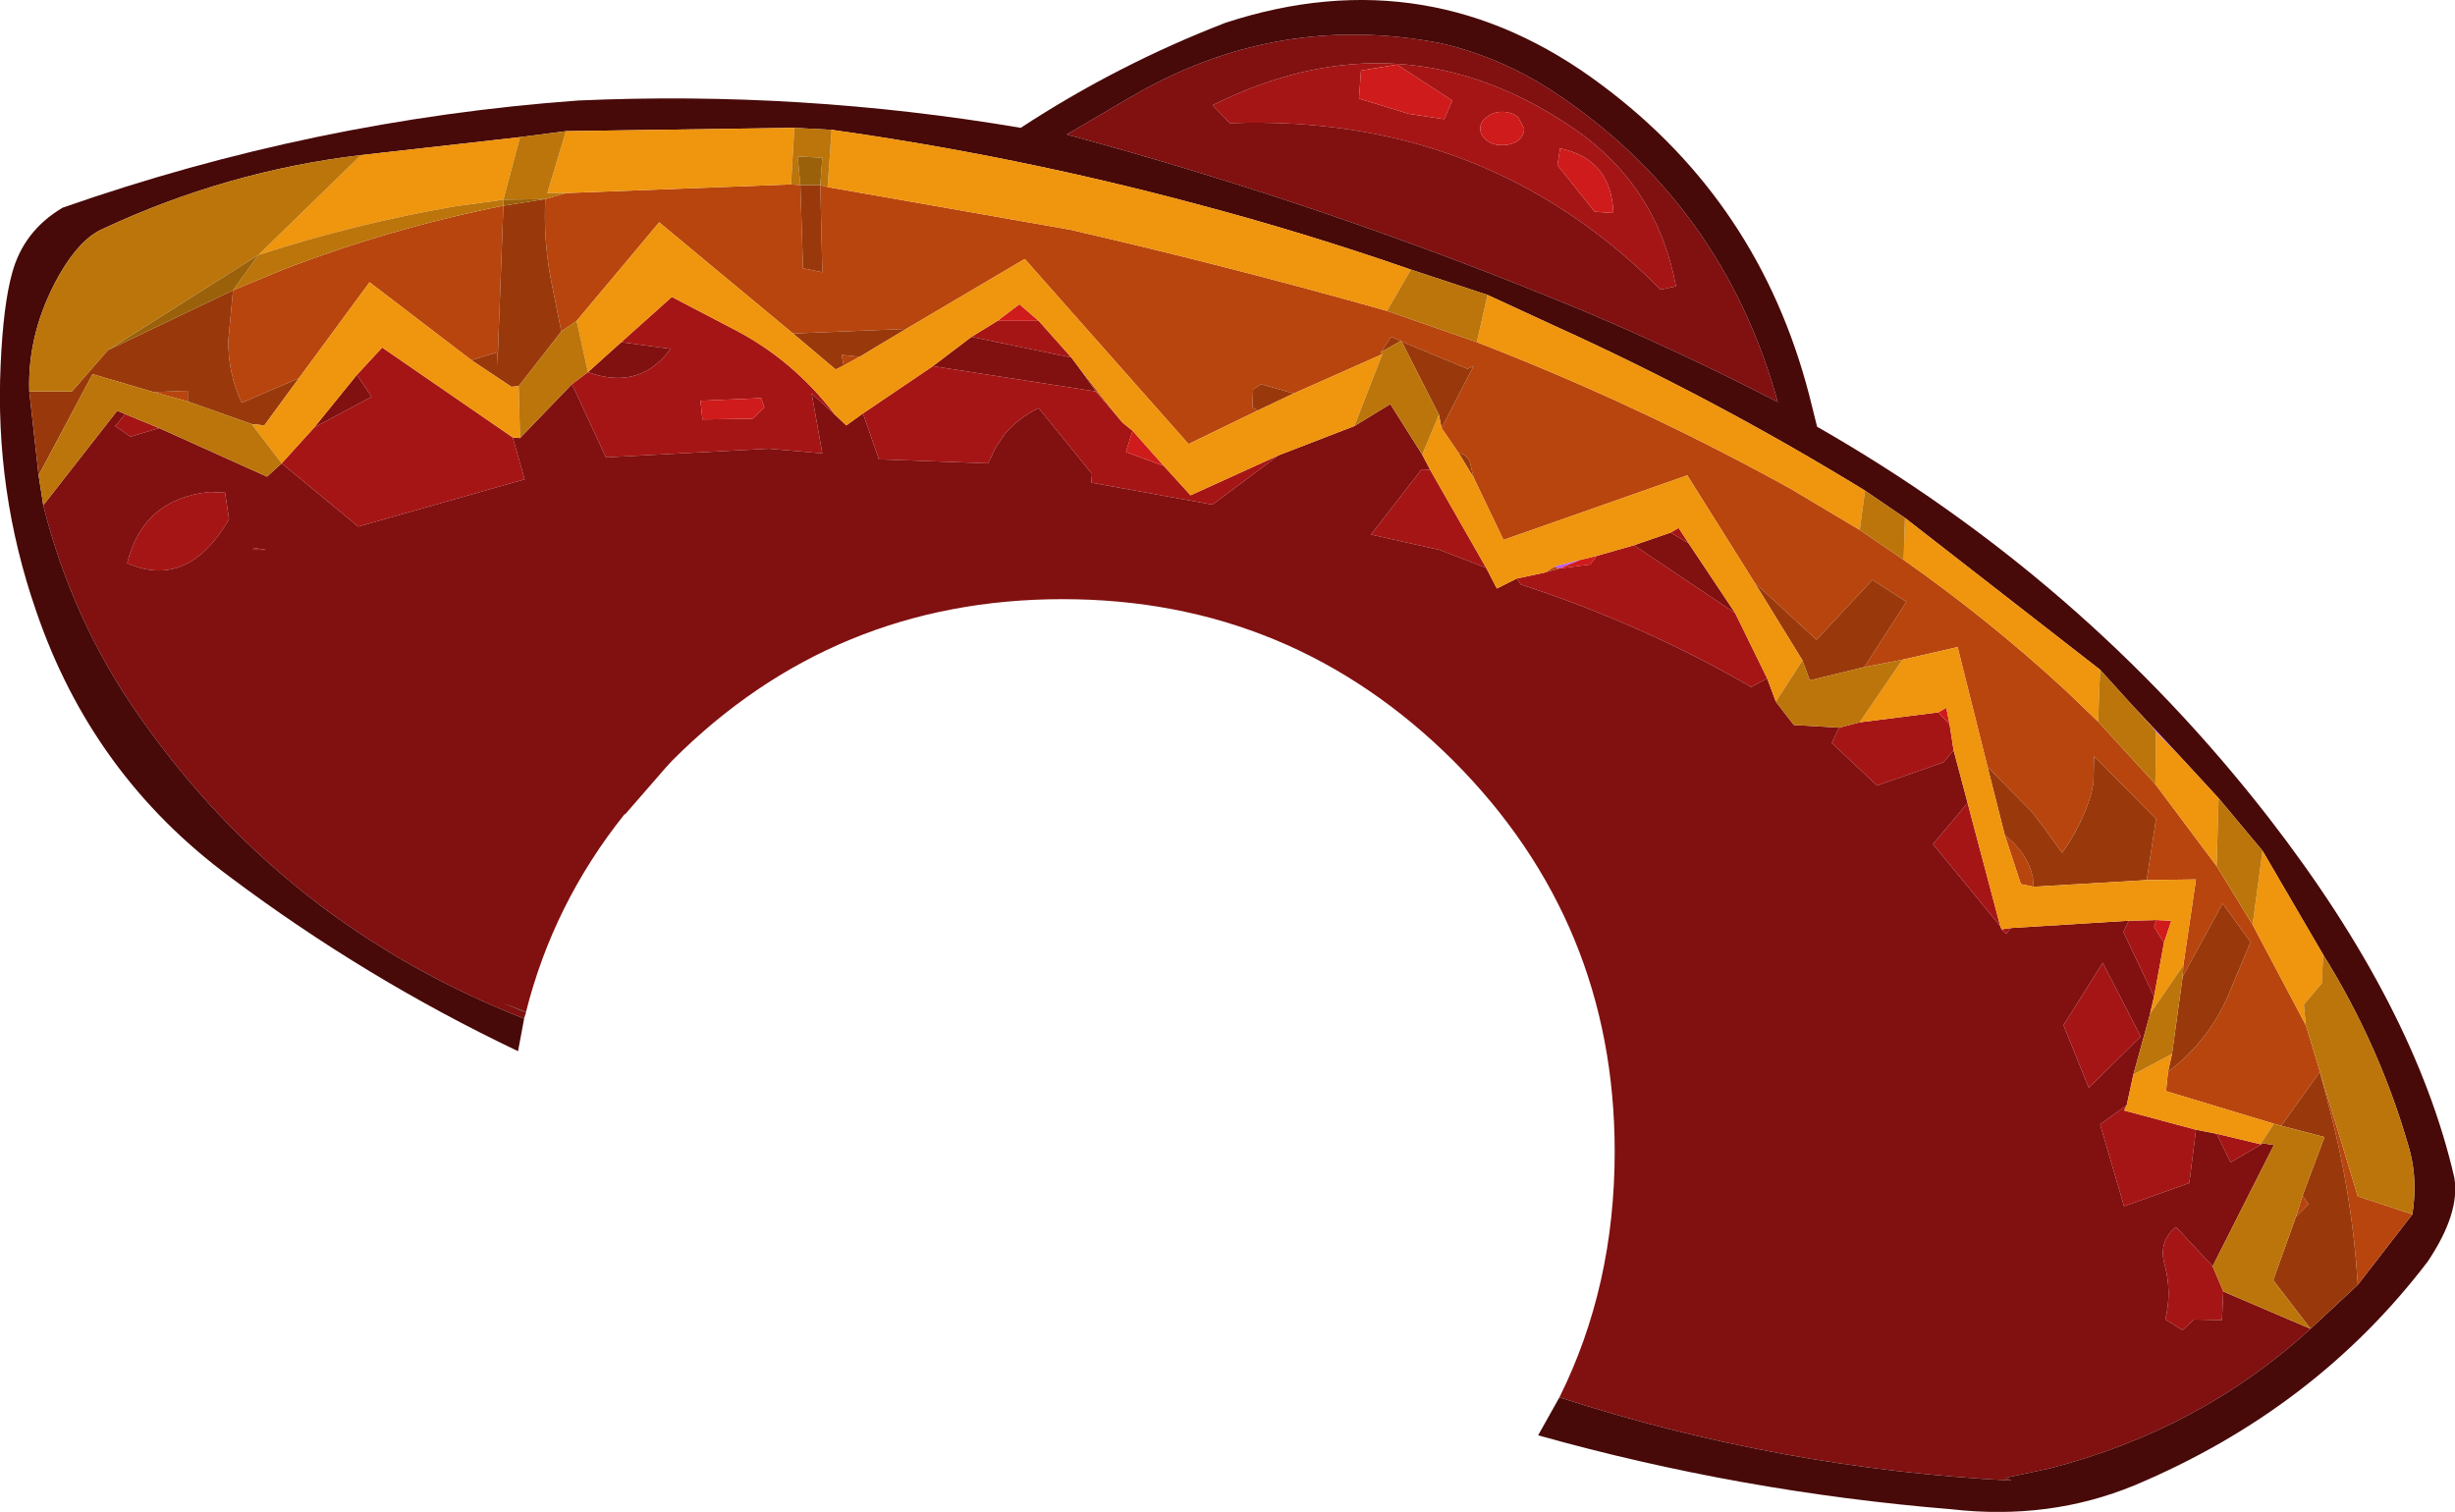 <?xml version="1.0" encoding="UTF-8" standalone="no"?>
<svg xmlns:ffdec="https://www.free-decompiler.com/flash" xmlns:xlink="http://www.w3.org/1999/xlink" ffdec:objectType="shape" height="113.55px" width="184.35px" xmlns="http://www.w3.org/2000/svg">
  <g transform="matrix(1.0, 0.0, 0.0, 1.0, 92.15, 56.8)">
    <path d="M12.75 -51.95 L10.05 -51.5 9.9 -49.4 13.65 -48.25 16.3 -47.85 16.9 -49.25 12.75 -51.95 M29.0 -40.8 Q28.85 -44.85 25.0 -45.65 L24.8 -44.4 27.6 -40.9 29.0 -40.8 M21.85 -48.0 Q21.35 -48.4 20.65 -48.4 19.95 -48.4 19.5 -48.0 19.0 -47.65 19.0 -47.15 19.0 -46.65 19.5 -46.25 19.95 -45.9 20.65 -45.9 21.35 -45.9 21.85 -46.25 22.3 -46.65 22.3 -47.15 L21.85 -48.0 M32.55 -35.05 Q19.45 -48.25 0.2 -47.55 L-1.1 -48.9 Q13.15 -56.0 26.1 -47.1 32.3 -42.8 33.7 -35.3 L32.55 -35.05 M-45.5 -31.1 L-41.7 -34.5 -37.2 -32.15 Q-32.65 -29.85 -29.45 -25.65 L-31.2 -27.25 -30.4 -22.75 -34.45 -23.1 -46.65 -22.45 -49.2 -27.95 -48.0 -28.85 Q-44.4 -27.55 -42.15 -30.15 L-41.8 -30.6 -45.5 -31.1 M-27.35 -25.75 L-22.1 -29.3 -9.85 -27.4 -7.85 -25.05 -7.1 -24.45 -7.6 -22.85 -4.75 -21.8 -2.75 -19.6 3.85 -22.6 -1.1 -18.9 -10.2 -20.55 -10.15 -21.2 -14.15 -26.15 Q-15.7 -25.4 -16.7 -24.2 L-17.4 -23.15 -17.95 -22.0 -26.15 -22.3 -27.35 -25.75 M-19.2 -31.5 L-17.25 -32.7 -14.15 -32.7 -11.7 -29.95 -19.2 -31.5 M19.45 -14.15 L15.95 -15.5 10.8 -16.65 14.6 -21.55 15.25 -21.5 19.45 -14.15 M34.65 -16.0 L33.3 -16.8 33.9 -17.15 34.65 -16.0 M30.55 -15.85 L38.15 -10.75 40.55 -5.85 39.35 -5.2 Q31.25 -9.9 22.05 -12.9 L21.75 -13.35 23.85 -13.8 24.9 -14.1 27.25 -14.4 27.75 -15.05 30.55 -15.85 M54.55 -0.45 L53.8 0.45 48.8 2.2 45.4 -1.0 45.95 -2.15 47.5 -2.55 53.4 -3.3 54.25 -2.4 54.55 -0.45 M-80.2 -24.65 L-82.35 -24.0 -83.5 -24.8 -82.75 -25.7 -80.2 -24.65 M-65.35 -28.65 L-63.45 -30.7 -53.65 -23.95 -52.75 -20.8 -65.25 -17.25 -71.0 -22.0 -68.55 -24.7 -64.25 -27.0 -65.35 -28.65 M-75.25 -19.8 L-74.95 -17.8 Q-78.05 -12.5 -82.6 -14.5 -81.4 -19.35 -76.4 -19.85 L-75.25 -19.8 M-72.15 -15.5 L-73.15 -15.5 -73.1 -15.65 -72.15 -15.5 M-35.0 -26.9 L-39.55 -26.7 -39.4 -25.3 -35.65 -25.35 -34.75 -26.2 -35.0 -26.9 M67.7 12.35 L69.8 12.3 69.6 12.8 70.35 14.0 69.6 18.05 67.3 13.2 67.7 12.35 M65.75 15.5 L68.6 21.05 64.7 24.9 62.8 20.2 65.75 15.5 M58.05 12.75 L53.0 6.6 55.6 3.5 58.05 12.75 M58.15 13.0 L58.85 12.9 58.5 13.35 58.15 13.0 M74.0 38.3 L74.8 40.2 74.7 42.35 72.6 42.3 71.75 43.1 70.45 42.3 Q70.95 40.25 70.4 38.2 69.9 36.45 71.25 35.35 L74.0 38.3 M74.3 28.35 L77.65 29.15 75.35 30.5 74.3 28.35 M72.75 28.05 L72.25 32.05 67.35 33.8 65.55 27.65 67.55 26.2 67.35 26.6 72.75 28.05" fill="#a61515" fill-rule="evenodd" stroke="none"/>
    <path d="M12.75 -51.95 L16.9 -49.25 16.3 -47.85 13.65 -48.25 9.9 -49.4 10.05 -51.5 12.75 -51.95 M21.85 -48.0 L22.3 -47.15 Q22.3 -46.65 21.85 -46.25 21.35 -45.9 20.65 -45.9 19.95 -45.9 19.5 -46.25 19.0 -46.65 19.0 -47.15 19.0 -47.65 19.5 -48.0 19.95 -48.4 20.65 -48.4 21.35 -48.4 21.85 -48.0 M29.0 -40.8 L27.6 -40.9 24.8 -44.4 25.0 -45.65 Q28.85 -44.85 29.0 -40.8 M-17.25 -32.7 L-15.6 -33.95 -14.15 -32.7 -17.25 -32.7 M-7.1 -24.45 L-4.75 -21.8 -7.6 -22.85 -7.1 -24.45 M26.5 -14.75 L27.75 -15.05 27.25 -14.4 24.9 -14.1 26.5 -14.75 M54.25 -2.4 L53.4 -3.3 54.0 -3.65 54.25 -2.4 M-35.0 -26.9 L-34.75 -26.2 -35.65 -25.35 -39.4 -25.3 -39.55 -26.7 -35.0 -26.9 M69.8 12.3 L70.9 12.35 70.35 14.0 69.6 12.8 69.8 12.3" fill="#cf1b1b" fill-rule="evenodd" stroke="none"/>
    <path d="M16.05 -53.55 Q20.55 -52.5 24.45 -49.95 37.2 -41.55 41.35 -26.6 34.1 -30.35 26.75 -33.45 7.75 -41.35 -12.05 -46.7 L-7.35 -49.45 Q3.65 -55.95 16.05 -53.55 M32.55 -35.05 L33.7 -35.3 Q32.3 -42.8 26.1 -47.1 13.15 -56.0 -1.1 -48.9 L0.2 -47.55 Q19.45 -48.25 32.55 -35.05 M-48.0 -28.85 L-45.5 -31.1 -41.8 -30.6 -42.15 -30.15 Q-44.4 -27.55 -48.0 -28.85 M-29.45 -25.65 L-28.6 -24.85 -27.35 -25.75 -26.15 -22.3 -17.95 -22.0 -17.4 -23.15 -16.7 -24.2 Q-15.7 -25.4 -14.15 -26.15 L-10.15 -21.2 -10.2 -20.55 -1.1 -18.9 3.85 -22.6 9.55 -24.8 12.25 -26.45 14.65 -22.65 15.25 -21.5 14.6 -21.55 10.8 -16.65 15.95 -15.5 19.45 -14.15 20.25 -12.6 21.75 -13.35 22.05 -12.9 Q31.25 -9.9 39.35 -5.2 L40.55 -5.85 41.2 -4.1 42.55 -2.35 45.95 -2.15 45.4 -1.0 48.8 2.2 53.8 0.45 54.55 -0.45 55.6 3.5 53.0 6.6 58.05 12.75 58.15 13.0 58.5 13.35 58.85 12.9 67.7 12.35 67.3 13.2 69.6 18.05 69.3 19.35 68.05 23.9 67.55 26.2 65.55 27.65 67.35 33.8 72.25 32.05 72.75 28.05 74.3 28.35 75.35 30.5 77.65 29.15 77.65 29.05 78.6 29.2 74.0 38.3 71.25 35.35 Q69.9 36.45 70.4 38.2 70.95 40.25 70.45 42.3 L71.75 43.1 72.6 42.3 74.7 42.35 74.8 40.2 81.35 43.0 Q73.05 50.6 61.7 53.5 L58.4 54.2 58.9 54.4 Q41.45 53.5 24.95 48.15 29.1 39.8 29.1 29.7 29.1 12.5 17.0 0.35 4.8 -11.8 -12.35 -11.8 -29.55 -11.8 -41.65 0.3 L-42.2 0.9 -45.2 4.35 -45.25 4.35 Q-50.6 11.05 -52.65 19.2 L-54.35 18.55 -52.65 19.25 -52.8 19.7 Q-70.75 12.65 -81.65 -2.95 -86.75 -10.2 -88.9 -18.85 L-83.35 -25.95 -82.75 -25.7 -83.5 -24.8 -82.35 -24.0 -80.2 -24.65 -72.1 -21.0 -71.0 -22.0 -65.25 -17.25 -52.75 -20.8 -53.65 -23.95 -53.1 -23.9 -49.2 -27.95 -46.65 -22.45 -34.45 -23.1 -30.4 -22.75 -31.2 -27.25 -29.45 -25.65 M-22.1 -29.3 L-19.2 -31.5 -11.7 -29.95 -11.25 -29.35 -9.85 -27.4 -22.1 -29.3 M33.3 -16.8 L34.65 -16.0 38.15 -10.75 30.55 -15.85 33.3 -16.8 M-65.35 -28.65 L-64.25 -27.0 -68.55 -24.7 -65.35 -28.65 M-75.25 -19.8 L-76.4 -19.85 Q-81.4 -19.35 -82.6 -14.5 -78.05 -12.5 -74.95 -17.8 L-75.25 -19.8 M-72.15 -15.5 L-73.1 -15.65 -73.15 -15.5 -72.15 -15.5 M65.75 15.5 L62.8 20.2 64.7 24.9 68.6 21.05 65.75 15.5" fill="#811010" fill-rule="evenodd" stroke="none"/>
    <path d="M16.05 -53.55 Q3.65 -55.95 -7.35 -49.45 L-12.05 -46.7 Q7.75 -41.35 26.75 -33.45 34.1 -30.35 41.35 -26.6 37.2 -41.55 24.45 -49.95 20.55 -52.5 16.05 -53.55 M19.55 -34.65 L13.8 -36.55 Q5.75 -39.35 -2.4 -41.5 -15.85 -45.1 -29.7 -47.05 L-32.5 -47.2 -49.65 -46.95 -53.1 -46.5 -65.05 -45.15 Q-75.15 -43.95 -84.45 -39.6 -86.15 -38.85 -87.7 -36.15 -90.1 -31.9 -89.95 -27.4 L-89.25 -21.1 -88.9 -18.85 Q-86.75 -10.2 -81.65 -2.95 -70.75 12.65 -52.8 19.7 L-52.8 19.75 -53.25 22.15 Q-64.7 16.7 -74.9 9.05 -85.25 1.4 -89.45 -10.95 -92.55 -19.9 -92.1 -29.45 -91.9 -33.9 -91.25 -36.25 -90.4 -39.45 -87.45 -41.2 -68.6 -47.8 -48.75 -49.25 -32.05 -50.0 -15.5 -47.2 -8.25 -51.95 -0.1 -55.1 15.25 -60.1 28.15 -50.4 39.95 -41.6 43.7 -27.15 L44.3 -24.75 Q64.25 -13.35 78.2 4.6 89.2 18.8 92.15 31.65 92.6 34.3 90.15 37.95 81.7 49.05 68.15 54.75 61.75 57.4 54.35 56.55 38.5 55.25 23.35 51.0 L24.95 48.15 Q41.45 53.5 58.9 54.4 L58.4 54.2 61.7 53.5 Q73.05 50.6 81.35 43.0 L84.9 39.7 89.0 34.4 Q89.4 31.85 88.8 29.6 86.6 21.8 82.3 14.9 L77.75 7.1 74.45 3.15 71.5 -0.05 69.5 -2.2 67.95 -3.85 65.55 -6.5 50.9 -17.9 47.9 -19.95 Q36.65 -26.85 24.75 -32.25 L19.55 -34.65 M-52.65 19.2 L-52.65 19.25 -54.35 18.55 -52.65 19.2" fill="#480909" fill-rule="evenodd" stroke="none"/>
    <path d="M2.25 -25.95 L-2.9 -23.45 -15.2 -37.35 -24.1 -32.1 -32.6 -31.75 -42.65 -40.1 -48.85 -32.7 -50.0 -31.9 -50.8 -35.9 Q-51.35 -38.85 -51.2 -41.85 L-49.65 -42.3 -32.75 -42.95 -32.05 -42.9 -31.85 -36.65 -30.4 -36.35 -30.55 -42.9 -30.0 -42.75 -11.8 -39.55 Q0.15 -36.8 12.0 -33.45 L18.75 -31.1 Q30.9 -26.4 42.3 -20.1 L47.5 -17.0 50.8 -14.75 Q57.2 -10.25 62.9 -5.0 L65.4 -2.6 69.7 2.1 74.3 8.25 77.0 12.65 81.0 20.2 84.9 33.05 89.0 34.4 84.9 39.7 Q84.5 33.05 82.8 26.55 L82.05 23.7 79.15 27.75 78.6 27.6 70.5 25.15 70.65 23.7 Q73.9 21.25 75.4 17.4 L76.85 13.95 74.75 11.05 71.75 16.55 71.8 15.7 72.75 9.25 69.05 9.3 69.75 4.7 65.1 0.0 65.05 2.0 64.85 2.95 Q64.1 5.3 62.7 7.25 L61.4 5.45 60.45 4.2 57.1 0.8 54.85 -8.2 50.7 -7.25 47.85 -6.7 51.0 -11.6 48.45 -13.25 44.25 -8.75 39.6 -13.05 34.55 -21.1 20.75 -16.25 18.5 -20.95 18.2 -22.2 Q17.85 -22.75 17.4 -22.75 L16.1 -24.65 18.5 -29.3 18.05 -29.1 13.1 -31.15 13.05 -31.2 12.3 -31.5 11.55 -30.35 11.65 -30.2 5.0 -27.25 2.55 -27.95 1.95 -27.55 1.9 -26.25 2.25 -25.95 M-27.6 -30.0 L-28.8 -29.35 -28.95 -30.15 -27.6 -30.0 M-9.65 -27.3 L-7.85 -25.05 -9.85 -27.4 -9.65 -27.3 M23.85 -13.8 L24.6 -14.25 24.9 -14.1 23.85 -13.8 M67.95 -3.85 L69.5 -2.2 69.75 -1.85 67.95 -3.85 M-54.35 -41.35 L-54.8 -29.3 -54.8 -30.35 -56.75 -29.75 -64.4 -35.6 -69.7 -28.4 -74.0 -26.55 Q-75.05 -28.8 -75.0 -31.3 L-74.65 -35.0 -70.9 -36.55 Q-62.85 -39.65 -54.35 -41.35 M-80.6 -27.35 L-78.05 -27.45 -78.05 -26.65 -80.6 -27.35 M60.55 9.8 L59.6 9.6 58.4 5.95 Q60.1 7.25 60.5 9.1 L60.55 9.8 M80.25 34.6 L80.75 33.0 81.2 33.65 80.25 34.6" fill="#b8450e" fill-rule="evenodd" stroke="none"/>
    <path d="M5.0 -27.25 L2.25 -25.95 1.9 -26.25 1.95 -27.55 2.55 -27.95 5.0 -27.25 M-24.1 -32.1 L-27.6 -30.0 -28.95 -30.15 -28.8 -29.35 -29.4 -29.05 -32.6 -31.75 -24.1 -32.1 M-11.25 -29.35 L-9.65 -27.3 -9.85 -27.4 -11.25 -29.35 M11.55 -30.35 L12.3 -31.5 13.05 -31.2 11.55 -30.35 M13.1 -31.15 L18.05 -29.1 18.5 -29.3 16.1 -24.65 15.9 -25.65 13.1 -31.15 M17.4 -22.75 Q17.85 -22.75 18.2 -22.2 L18.5 -20.95 17.4 -22.75 M39.6 -13.05 L44.25 -8.75 48.45 -13.25 51.0 -11.6 47.85 -6.7 43.75 -5.7 43.2 -7.2 39.6 -13.05 M57.1 0.8 L60.45 4.2 61.4 5.45 62.7 7.25 Q64.1 5.3 64.85 2.95 L65.05 2.0 65.1 0.0 69.75 4.7 69.05 9.3 60.55 9.8 60.5 9.1 Q60.1 7.25 58.4 5.95 L57.1 0.8 M71.75 16.55 L74.75 11.05 76.85 13.95 75.4 17.4 Q73.9 21.25 70.65 23.7 L70.95 22.35 71.75 16.55 M79.15 27.75 L82.05 23.7 82.8 26.55 Q84.5 33.05 84.9 39.7 L81.35 43.0 78.55 39.35 80.25 34.6 81.2 33.65 80.75 33.0 82.4 28.6 79.15 27.75 M-89.25 -21.1 L-89.95 -27.4 -86.75 -27.4 -84.05 -30.5 -74.65 -35.0 -75.0 -31.3 Q-75.05 -28.8 -74.0 -26.55 L-69.7 -28.4 -72.3 -24.85 -73.25 -24.95 -78.05 -26.65 -78.05 -27.45 -80.6 -27.35 -85.2 -28.7 -89.25 -21.1 M-54.35 -41.35 L-51.2 -41.85 Q-51.35 -38.85 -50.8 -35.9 L-50.0 -31.9 -53.2 -27.8 -53.75 -27.75 -56.75 -29.75 -54.8 -30.35 -54.8 -29.3 -54.35 -41.35 M-32.05 -42.9 L-30.55 -42.9 -30.4 -36.35 -31.85 -36.65 -32.05 -42.9" fill="#99390b" fill-rule="evenodd" stroke="none"/>
    <path d="M2.25 -25.95 L5.0 -27.25 11.65 -30.2 9.55 -24.8 3.85 -22.6 -2.75 -19.6 -4.75 -21.8 -7.1 -24.45 -7.85 -25.05 -9.65 -27.3 -11.25 -29.35 -11.7 -29.95 -14.15 -32.7 -15.6 -33.95 -17.25 -32.7 -19.2 -31.5 -22.1 -29.3 -27.35 -25.75 -28.6 -24.85 -29.45 -25.65 Q-32.65 -29.85 -37.2 -32.15 L-41.7 -34.5 -45.5 -31.1 -48.0 -28.85 -48.85 -32.7 -42.65 -40.1 -32.6 -31.75 -29.4 -29.05 -28.8 -29.35 -27.6 -30.0 -24.1 -32.1 -15.2 -37.35 -2.9 -23.45 2.25 -25.95 M18.75 -31.1 L19.55 -34.65 24.75 -32.25 Q36.65 -26.85 47.9 -19.95 L47.5 -17.0 42.3 -20.1 Q30.9 -26.4 18.75 -31.1 M13.8 -36.55 L12.0 -33.45 Q0.15 -36.8 -11.8 -39.55 L-30.0 -42.75 -29.7 -47.05 Q-15.85 -45.1 -2.4 -41.5 5.75 -39.35 13.8 -36.55 M16.1 -24.65 L17.4 -22.75 18.5 -20.95 20.75 -16.25 34.55 -21.1 39.6 -13.05 43.2 -7.2 41.2 -4.1 40.55 -5.85 38.15 -10.75 34.65 -16.0 33.9 -17.15 33.3 -16.8 30.55 -15.85 27.75 -15.05 26.5 -14.75 24.6 -14.25 23.85 -13.8 21.75 -13.35 20.25 -12.6 19.45 -14.15 15.25 -21.5 14.65 -22.65 15.9 -25.65 16.1 -24.65 M50.7 -7.25 L54.85 -8.2 57.1 0.8 58.4 5.95 59.6 9.6 60.55 9.8 69.05 9.3 72.75 9.25 71.8 15.7 69.3 19.35 69.6 18.05 70.35 14.0 70.9 12.35 69.8 12.3 67.7 12.35 58.85 12.9 58.15 13.0 58.05 12.75 55.6 3.5 54.55 -0.45 54.25 -2.4 54.0 -3.65 53.4 -3.3 47.5 -2.55 50.7 -7.25 M70.65 23.7 L70.5 25.15 78.6 27.6 77.65 29.05 77.65 29.15 74.3 28.35 72.75 28.05 67.35 26.6 67.55 26.2 68.05 23.9 70.95 22.35 70.65 23.7 M81.0 20.2 L77.0 12.65 77.75 7.1 82.3 14.9 82.2 17.05 80.85 18.65 81.0 20.2 M74.3 8.25 L69.7 2.1 69.75 -1.85 71.5 -0.05 74.45 3.15 74.3 8.25 M65.4 -2.6 L62.9 -5.0 Q57.2 -10.25 50.8 -14.75 L50.9 -17.9 65.55 -6.5 65.4 -2.6 M-65.05 -45.15 L-53.1 -46.5 -54.35 -41.8 -58.0 -41.3 Q-65.5 -40.0 -72.75 -37.65 L-65.05 -45.15 M-49.65 -46.95 L-32.5 -47.2 -32.75 -42.95 -49.65 -42.3 -51.05 -42.3 -49.65 -46.95 M-56.75 -29.75 L-53.75 -27.75 -53.2 -27.8 -53.1 -23.9 -53.65 -23.95 -63.45 -30.7 -65.35 -28.65 -68.55 -24.7 -71.0 -22.0 -73.25 -24.95 -72.3 -24.85 -69.7 -28.4 -64.4 -35.6 -56.75 -29.75" fill="#ef950e" fill-rule="evenodd" stroke="none"/>
    <path d="M-48.85 -32.7 L-48.0 -28.85 -49.2 -27.95 -53.1 -23.9 -53.2 -27.8 -50.0 -31.9 -48.85 -32.7 M9.55 -24.8 L11.65 -30.2 11.55 -30.35 13.05 -31.2 13.1 -31.15 15.9 -25.65 14.65 -22.65 12.25 -26.45 9.55 -24.8 M19.55 -34.65 L18.75 -31.1 12.0 -33.45 13.8 -36.55 19.55 -34.65 M47.5 -17.0 L47.9 -19.95 50.9 -17.9 50.8 -14.75 47.5 -17.0 M47.85 -6.7 L50.7 -7.25 47.5 -2.55 45.95 -2.15 42.55 -2.35 41.2 -4.1 43.2 -7.2 43.75 -5.7 47.85 -6.7 M71.8 15.7 L71.75 16.55 70.95 22.35 68.05 23.9 69.3 19.35 71.8 15.7 M78.6 27.6 L79.15 27.75 82.4 28.6 80.75 33.0 80.25 34.6 78.55 39.35 81.35 43.0 74.8 40.2 74.0 38.3 78.6 29.2 77.65 29.05 78.6 27.6 M89.0 34.4 L84.9 33.05 81.0 20.2 80.85 18.65 82.2 17.05 82.3 14.9 Q86.6 21.8 88.8 29.6 89.4 31.85 89.0 34.4 M77.0 12.65 L74.3 8.25 74.45 3.15 77.75 7.1 77.0 12.65 M69.7 2.1 L65.4 -2.6 65.55 -6.5 67.95 -3.85 69.75 -1.85 69.7 2.1 M-88.9 -18.85 L-89.25 -21.1 -85.2 -28.7 -80.6 -27.35 -78.05 -26.65 -73.25 -24.95 -71.0 -22.0 -72.1 -21.0 -80.2 -24.65 -82.75 -25.7 -83.35 -25.95 -88.9 -18.85 M-89.95 -27.4 Q-90.1 -31.9 -87.7 -36.15 -86.15 -38.85 -84.45 -39.6 -75.15 -43.95 -65.05 -45.15 L-72.75 -37.65 -84.05 -30.5 -86.75 -27.4 -89.95 -27.4 M-53.1 -46.5 L-49.65 -46.95 -51.05 -42.3 -49.65 -42.3 -51.2 -41.85 -54.35 -41.8 -54.35 -41.35 Q-62.85 -39.65 -70.9 -36.55 L-74.65 -35.0 -72.75 -37.65 Q-65.5 -40.0 -58.0 -41.3 L-54.35 -41.8 -53.1 -46.5 M-32.5 -47.2 L-29.7 -47.05 -30.0 -42.75 -30.55 -42.9 -30.4 -44.95 -32.25 -45.05 -32.05 -42.9 -32.75 -42.95 -32.5 -47.2" fill="#bb750b" fill-rule="evenodd" stroke="none"/>
    <path d="M24.6 -14.25 L26.5 -14.75 24.9 -14.1 24.6 -14.25 M69.5 -2.2 L71.5 -0.05 69.75 -1.85 69.5 -2.2" fill="#b75cf3" fill-rule="evenodd" stroke="none"/>
    <path d="M-84.05 -30.5 L-72.75 -37.65 -74.65 -35.0 -84.05 -30.5 M-51.2 -41.85 L-54.35 -41.35 -54.35 -41.8 -51.2 -41.85 M-30.55 -42.9 L-32.05 -42.9 -32.25 -45.05 -30.4 -44.95 -30.55 -42.9" fill="#9a610a" fill-rule="evenodd" stroke="none"/>
  </g>
</svg>
